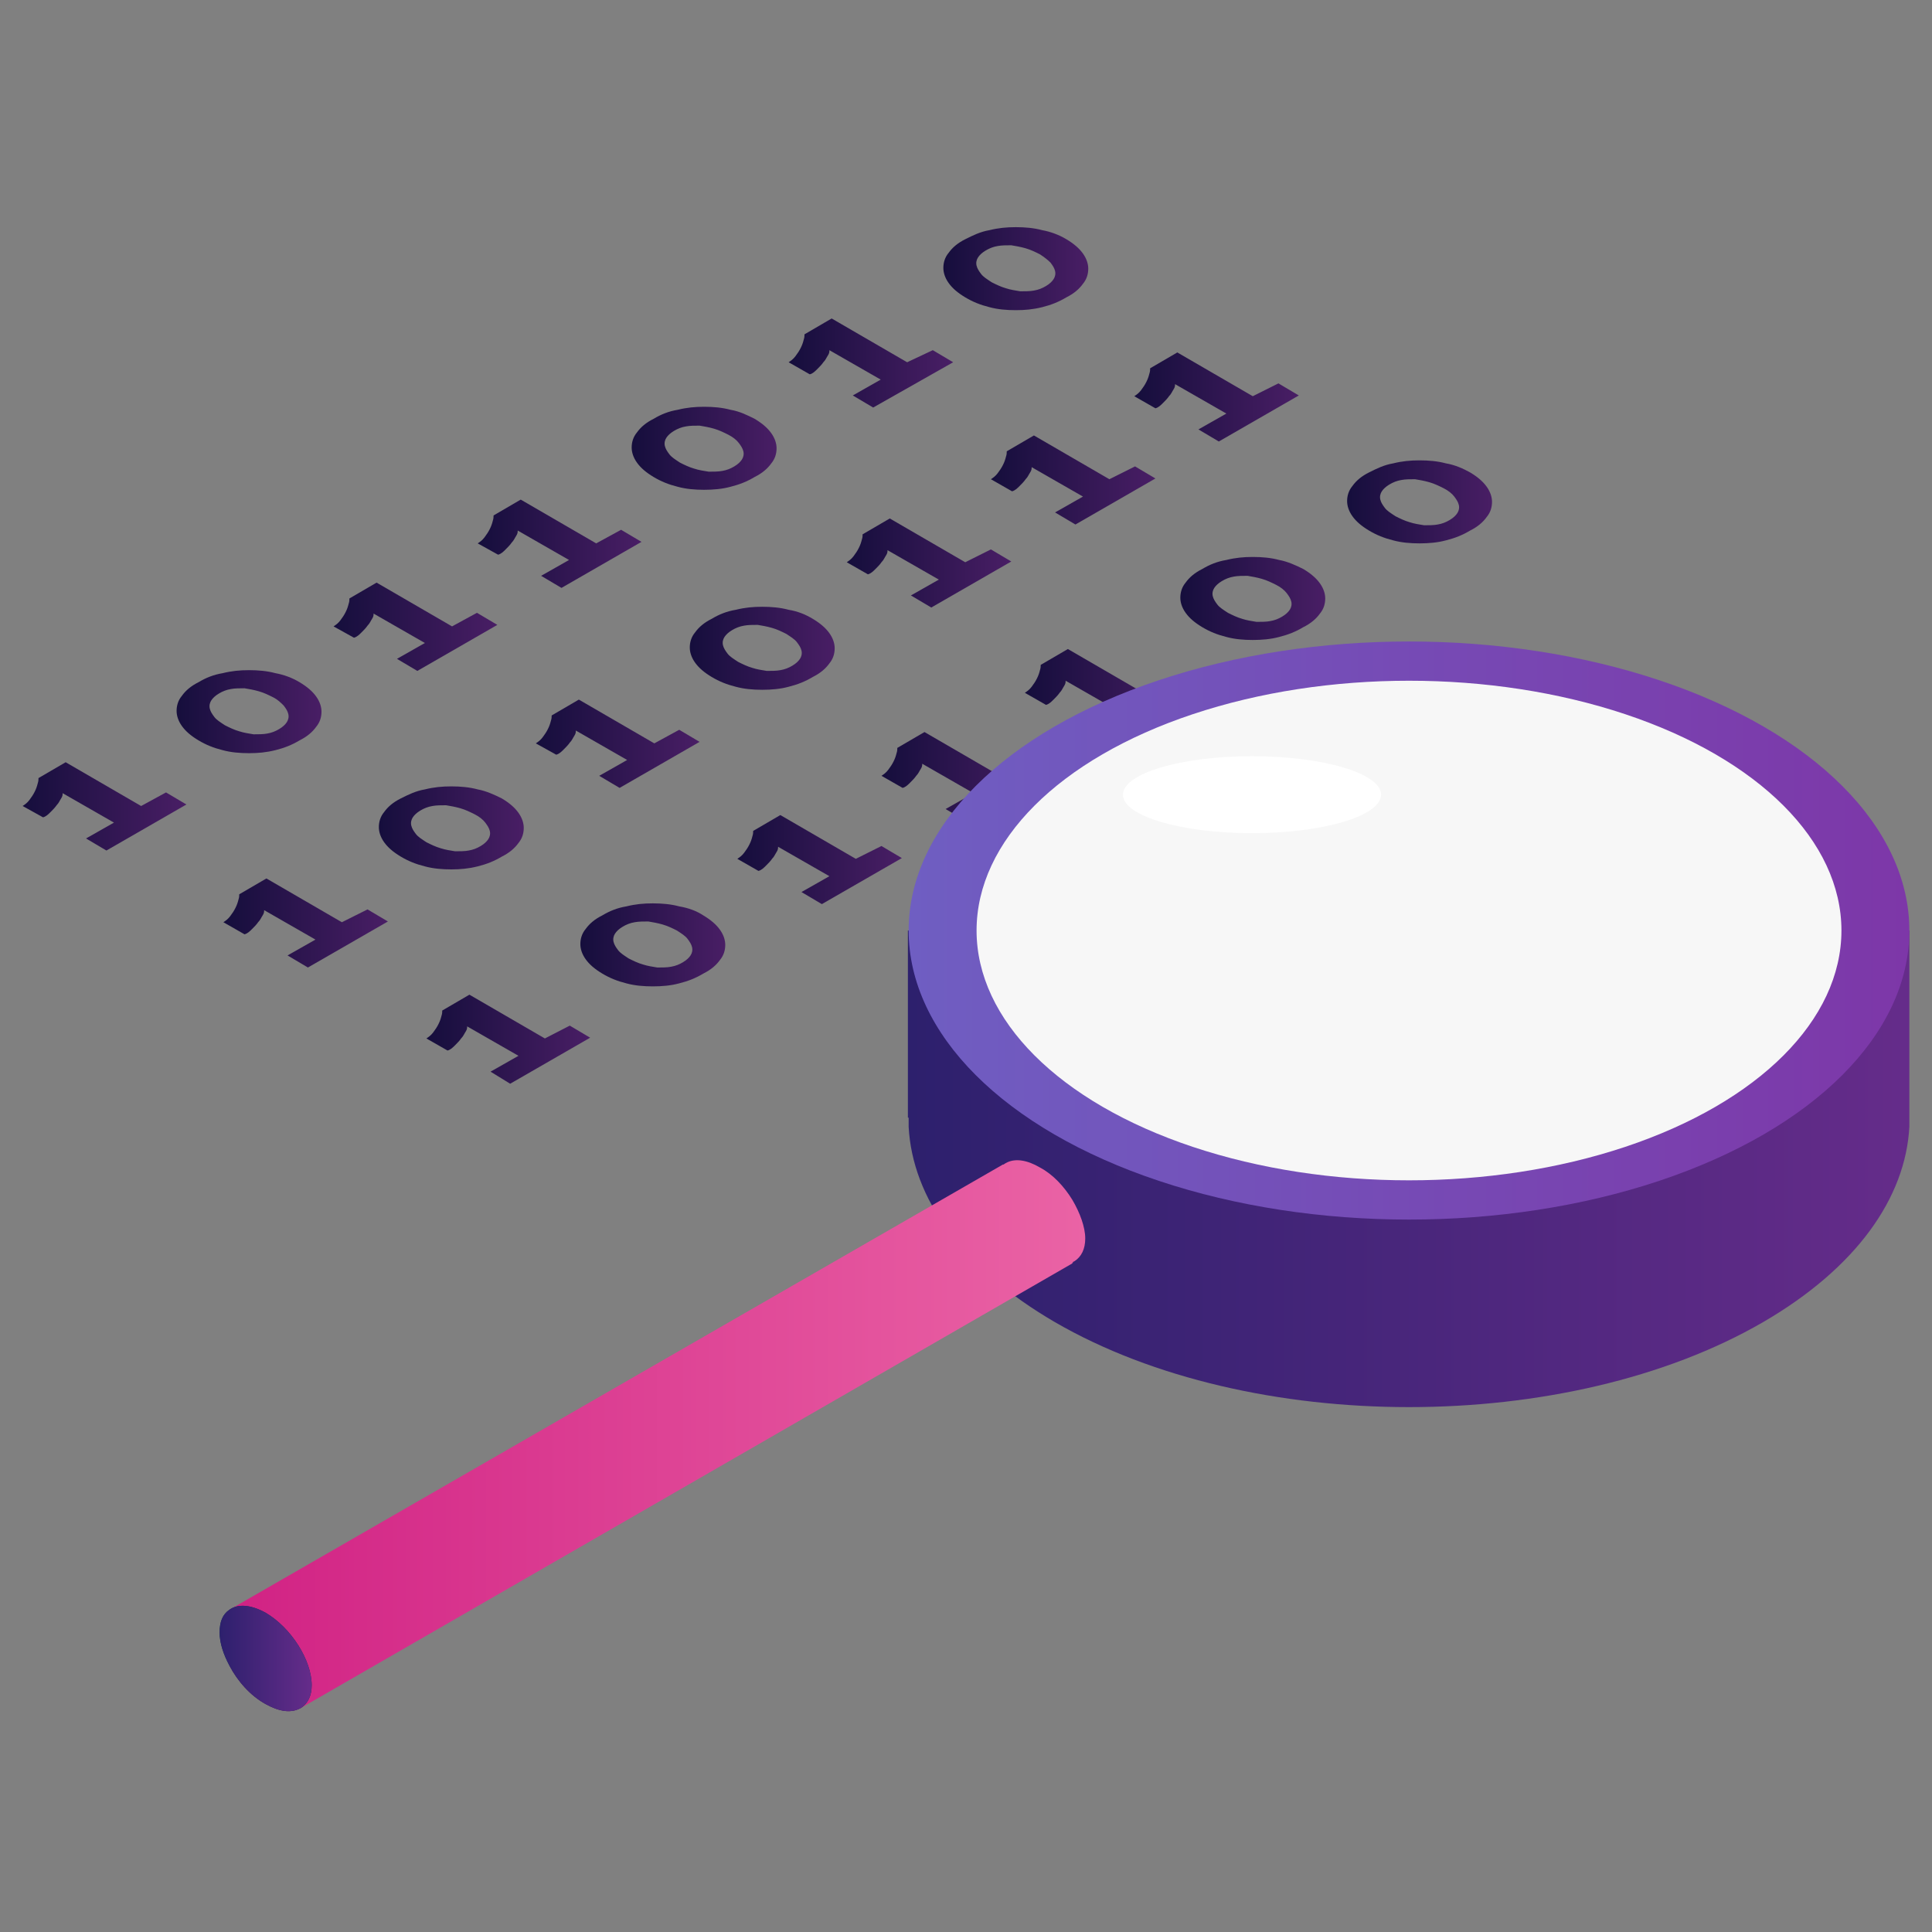 <?xml version="1.0" encoding="utf-8"?>
<!-- Generator: Adobe Illustrator 23.0.1, SVG Export Plug-In . SVG Version: 6.00 Build 0)  -->
<svg version="1.1" id="Layer_1" xmlns="http://www.w3.org/2000/svg" xmlns:xlink="http://www.w3.org/1999/xlink" x="0px" y="0px"
	 viewBox="0 0 256 256" style="enable-background:new 0 0 256 256;" xml:space="preserve">
<rect x="0" y="0" width="256" height="256" fill="#808080" stroke="none"/>
<style type="text/css">
	.st0{fill:url(#SVGID_1_);}
	.st1{fill:url(#SVGID_2_);}
	.st2{fill:url(#SVGID_3_);}
	.st3{fill:url(#SVGID_4_);}
	.st4{fill:url(#SVGID_5_);}
	.st5{fill:url(#SVGID_6_);}
	.st6{fill:url(#SVGID_7_);}
	.st7{fill:url(#SVGID_8_);}
	.st8{fill:url(#SVGID_9_);}
	.st9{fill:url(#SVGID_10_);}
	.st10{fill:url(#SVGID_11_);}
	.st11{fill:url(#SVGID_12_);}
	.st12{fill:url(#SVGID_13_);}
	.st13{fill:url(#SVGID_14_);}
	.st14{fill:url(#SVGID_15_);}
	.st15{fill:url(#SVGID_16_);}
	.st16{fill:url(#SVGID_17_);}
	.st17{fill:url(#SVGID_18_);}
	.st18{fill:url(#SVGID_19_);}
	.st19{fill:url(#SVGID_20_);}
	.st20{fill:url(#SVGID_21_);}
	.st21{fill:url(#SVGID_22_);}
	.st22{fill:url(#SVGID_23_);}
	.st23{fill:#F7F7F7;}
	.st24{fill:#FFFFFF;}
	.st25{fill:url(#SVGID_24_);}
	.st26{fill:#063654;}
	.st27{fill:#FF4B5F;}
	.st28{fill:url(#SVGID_25_);}
</style>
<g>
	<linearGradient id="SVGID_1_" gradientUnits="userSpaceOnUse" x1="2.969" y1="106.898" x2="24.664" y2="106.898">
		<stop  offset="0" style="stop-color:#150E3C"/>
		<stop  offset="1" style="stop-color:#491E65"/>
	</linearGradient>
	<path class="st0" d="M22,105l2.7,1.6l-10.6,6.1l-2.7-1.6l3.7-2.1l-6.8-3.9c0,0.2,0,0.4-0.2,0.7c-0.2,0.3-0.3,0.6-0.6,0.9
		c-0.2,0.3-0.5,0.6-0.8,0.9c-0.3,0.3-0.6,0.6-1,0.7L3,106.8c0.3-0.2,0.6-0.4,0.9-0.8c0.3-0.4,0.5-0.7,0.7-1.1
		c0.2-0.4,0.3-0.7,0.4-1.1c0.1-0.3,0.1-0.5,0.1-0.7l3.6-2.1l10,5.8L22,105z"/>
	<linearGradient id="SVGID_2_" gradientUnits="userSpaceOnUse" x1="23.314" y1="94.236" x2="42.612" y2="94.236">
		<stop  offset="0" style="stop-color:#150E3C"/>
		<stop  offset="1" style="stop-color:#491E65"/>
	</linearGradient>
	<path class="st1" d="M39.7,90.4c1,0.6,1.7,1.2,2.2,1.9c0.5,0.7,0.7,1.4,0.7,2c0,0.7-0.2,1.4-0.7,2c-0.5,0.7-1.2,1.3-2.2,1.8
		c-1,0.6-2,1-3.2,1.3c-1.2,0.3-2.3,0.4-3.5,0.4c-1.2,0-2.4-0.1-3.5-0.4c-1.2-0.3-2.2-0.7-3.2-1.3c-1-0.6-1.7-1.2-2.2-1.9
		c-0.5-0.7-0.7-1.4-0.7-2c0-0.7,0.2-1.4,0.7-2c0.5-0.7,1.2-1.3,2.2-1.8c1-0.6,2-1,3.2-1.2c1.2-0.3,2.3-0.4,3.5-0.4
		c1.2,0,2.4,0.1,3.5,0.4C37.6,89.4,38.7,89.8,39.7,90.4z M36.2,92.4c-0.6-0.3-1.2-0.6-1.9-0.8c-0.7-0.2-1.3-0.3-1.9-0.4
		c-0.6,0-1.3,0-1.8,0.1c-0.6,0.1-1.1,0.3-1.6,0.6c-0.5,0.3-0.8,0.6-1,0.9c-0.2,0.3-0.3,0.7-0.2,1.1c0.1,0.4,0.3,0.7,0.6,1.1
		c0.3,0.4,0.8,0.7,1.4,1.1c0.6,0.3,1.2,0.6,1.9,0.8c0.6,0.2,1.3,0.3,1.9,0.4c0.6,0,1.3,0,1.8-0.1c0.6-0.1,1.1-0.3,1.6-0.6
		c0.5-0.3,0.8-0.6,1-0.9c0.2-0.3,0.3-0.7,0.2-1.1c-0.1-0.4-0.3-0.7-0.6-1.1C37.2,93.1,36.8,92.7,36.2,92.4z"/>
	<linearGradient id="SVGID_3_" gradientUnits="userSpaceOnUse" x1="44.237" y1="83.072" x2="65.932" y2="83.072">
		<stop  offset="0" style="stop-color:#150E3C"/>
		<stop  offset="1" style="stop-color:#491E65"/>
	</linearGradient>
	<path class="st2" d="M63.2,81.2l2.7,1.6l-10.6,6.1l-2.7-1.6l3.7-2.1l-6.8-3.9c0,0.2,0,0.4-0.2,0.7c-0.2,0.3-0.3,0.6-0.6,0.9
		c-0.2,0.3-0.5,0.6-0.8,0.9c-0.3,0.3-0.6,0.6-1,0.7L44.2,83c0.3-0.2,0.6-0.4,0.9-0.8c0.3-0.4,0.5-0.7,0.7-1.1
		c0.2-0.4,0.3-0.7,0.4-1.1c0.1-0.3,0.1-0.5,0.1-0.7l3.6-2.1l10,5.8L63.2,81.2z"/>
	<linearGradient id="SVGID_4_" gradientUnits="userSpaceOnUse" x1="63.312" y1="72.06" x2="85.007" y2="72.06">
		<stop  offset="0" style="stop-color:#150E3C"/>
		<stop  offset="1" style="stop-color:#491E65"/>
	</linearGradient>
	<path class="st3" d="M82.3,70.2l2.7,1.6l-10.6,6.1l-2.7-1.6l3.7-2.1l-6.8-3.9c0,0.2,0,0.4-0.2,0.7c-0.2,0.3-0.3,0.6-0.6,0.9
		c-0.2,0.3-0.5,0.6-0.8,0.9c-0.3,0.3-0.6,0.6-1,0.7L63.3,72c0.3-0.2,0.6-0.4,0.9-0.8c0.3-0.4,0.5-0.7,0.7-1.1
		c0.2-0.4,0.3-0.7,0.4-1.1c0.1-0.3,0.1-0.5,0.1-0.7l3.6-2.1l10,5.8L82.3,70.2z"/>
	<linearGradient id="SVGID_5_" gradientUnits="userSpaceOnUse" x1="83.657" y1="59.397" x2="102.955" y2="59.397">
		<stop  offset="0" style="stop-color:#150E3C"/>
		<stop  offset="1" style="stop-color:#491E65"/>
	</linearGradient>
	<path class="st4" d="M100,55.5c1,0.6,1.7,1.2,2.2,1.9c0.5,0.7,0.7,1.4,0.7,2c0,0.7-0.2,1.4-0.7,2c-0.5,0.7-1.2,1.3-2.2,1.8
		c-1,0.6-2,1-3.2,1.3c-1.1,0.3-2.3,0.4-3.5,0.4c-1.2,0-2.4-0.1-3.5-0.4c-1.2-0.3-2.2-0.7-3.2-1.3c-1-0.6-1.7-1.2-2.2-1.9
		c-0.5-0.7-0.7-1.4-0.7-2c0-0.7,0.2-1.4,0.7-2c0.5-0.7,1.2-1.3,2.2-1.8c1-0.6,2-1,3.2-1.2c1.2-0.3,2.3-0.4,3.5-0.4
		c1.2,0,2.4,0.1,3.5,0.4C98,54.5,99,55,100,55.5z M96.5,57.6c-0.6-0.3-1.2-0.6-1.9-0.8c-0.7-0.2-1.3-0.3-1.9-0.4
		c-0.6,0-1.3,0-1.8,0.1c-0.6,0.1-1.1,0.3-1.6,0.6c-0.5,0.3-0.8,0.6-1,0.9c-0.2,0.3-0.3,0.7-0.2,1.1c0.1,0.4,0.3,0.7,0.6,1.1
		c0.3,0.4,0.8,0.7,1.4,1.1c0.6,0.3,1.2,0.6,1.9,0.8c0.6,0.2,1.3,0.3,1.9,0.4c0.6,0,1.3,0,1.8-0.1c0.6-0.1,1.1-0.3,1.6-0.6
		c0.5-0.3,0.8-0.6,1-0.9c0.2-0.3,0.3-0.7,0.2-1.1c-0.1-0.4-0.3-0.7-0.6-1.1C97.6,58.3,97.1,57.9,96.5,57.6z"/>
	<linearGradient id="SVGID_6_" gradientUnits="userSpaceOnUse" x1="104.58" y1="48.233" x2="126.275" y2="48.233">
		<stop  offset="0" style="stop-color:#150E3C"/>
		<stop  offset="1" style="stop-color:#491E65"/>
	</linearGradient>
	<path class="st5" d="M123.6,46.4l2.7,1.6L115.7,54l-2.7-1.6l3.7-2.1l-6.8-3.9c0,0.2,0,0.4-0.2,0.7c-0.2,0.3-0.3,0.6-0.6,0.9
		c-0.2,0.3-0.5,0.6-0.8,0.9c-0.3,0.3-0.6,0.6-1,0.7l-2.8-1.6c0.3-0.2,0.6-0.4,0.9-0.8c0.3-0.4,0.5-0.7,0.7-1.1
		c0.2-0.4,0.3-0.7,0.4-1.1c0.1-0.3,0.1-0.5,0.1-0.7l3.6-2.1l10,5.8L123.6,46.4z"/>
	<linearGradient id="SVGID_7_" gradientUnits="userSpaceOnUse" x1="124.925" y1="35.571" x2="144.223" y2="35.571">
		<stop  offset="0" style="stop-color:#150E3C"/>
		<stop  offset="1" style="stop-color:#491E65"/>
	</linearGradient>
	<path class="st6" d="M141.3,31.7c1,0.6,1.7,1.2,2.2,1.9c0.5,0.7,0.7,1.4,0.7,2c0,0.7-0.2,1.4-0.7,2c-0.5,0.7-1.2,1.3-2.2,1.8
		c-1,0.6-2,1-3.2,1.3c-1.2,0.3-2.3,0.4-3.5,0.4c-1.2,0-2.4-0.1-3.5-0.4c-1.2-0.3-2.2-0.7-3.2-1.3c-1-0.6-1.7-1.2-2.2-1.9
		c-0.5-0.7-0.7-1.4-0.7-2c0-0.7,0.2-1.4,0.7-2c0.5-0.7,1.2-1.3,2.2-1.8c1-0.5,2-1,3.2-1.2c1.2-0.3,2.3-0.4,3.5-0.4
		c1.2,0,2.4,0.1,3.5,0.4C139.2,30.7,140.3,31.1,141.3,31.7z M137.8,33.7c-0.6-0.3-1.2-0.6-1.9-0.8c-0.7-0.2-1.3-0.3-1.9-0.4
		c-0.6,0-1.3,0-1.8,0.1c-0.6,0.1-1.1,0.3-1.6,0.6c-0.5,0.3-0.8,0.6-1,0.9c-0.2,0.3-0.3,0.7-0.2,1.1c0.1,0.4,0.3,0.7,0.6,1.1
		c0.3,0.4,0.8,0.7,1.4,1.1c0.6,0.3,1.2,0.6,1.9,0.8c0.6,0.2,1.3,0.3,1.9,0.4c0.6,0,1.3,0,1.8-0.1c0.6-0.1,1.1-0.3,1.6-0.6
		c0.5-0.3,0.8-0.6,1-0.9c0.2-0.3,0.3-0.7,0.2-1.1c-0.1-0.4-0.3-0.7-0.6-1.1C138.8,34.4,138.4,34.1,137.8,33.7z"/>
	<linearGradient id="SVGID_8_" gradientUnits="userSpaceOnUse" x1="29.753" y1="122.362" x2="51.448" y2="122.362">
		<stop  offset="0" style="stop-color:#150E3C"/>
		<stop  offset="1" style="stop-color:#491E65"/>
	</linearGradient>
	<path class="st7" d="M48.7,120.5l2.7,1.6l-10.6,6.1l-2.7-1.6l3.7-2.1l-6.8-3.9c0,0.2,0,0.4-0.2,0.7c-0.2,0.3-0.3,0.6-0.6,0.9
		c-0.2,0.3-0.5,0.6-0.8,0.9c-0.3,0.3-0.6,0.6-1,0.7l-2.8-1.6c0.3-0.2,0.6-0.4,0.9-0.8c0.3-0.4,0.5-0.7,0.7-1.1
		c0.2-0.4,0.3-0.7,0.4-1.1c0.1-0.3,0.1-0.5,0.1-0.7l3.6-2.1l10,5.8L48.7,120.5z"/>
	<linearGradient id="SVGID_9_" gradientUnits="userSpaceOnUse" x1="50.097" y1="109.699" x2="69.396" y2="109.699">
		<stop  offset="0" style="stop-color:#150E3C"/>
		<stop  offset="1" style="stop-color:#491E65"/>
	</linearGradient>
	<path class="st8" d="M66.5,105.8c1,0.6,1.7,1.2,2.2,1.9c0.5,0.7,0.7,1.4,0.7,2c0,0.7-0.2,1.4-0.7,2c-0.5,0.7-1.2,1.3-2.2,1.8
		c-1,0.6-2,1-3.2,1.3c-1.2,0.3-2.3,0.4-3.5,0.4c-1.2,0-2.4-0.1-3.5-0.4c-1.2-0.3-2.2-0.7-3.2-1.3c-1-0.6-1.7-1.2-2.2-1.9
		c-0.5-0.7-0.7-1.4-0.7-2c0-0.7,0.2-1.4,0.7-2c0.5-0.7,1.2-1.3,2.2-1.8c1-0.5,2-1,3.2-1.2c1.2-0.3,2.3-0.4,3.5-0.4
		c1.2,0,2.4,0.1,3.5,0.4C64.4,104.8,65.5,105.3,66.5,105.8z M62.9,107.9c-0.6-0.3-1.2-0.6-1.9-0.8c-0.7-0.2-1.3-0.3-1.9-0.4
		c-0.6,0-1.3,0-1.8,0.1c-0.6,0.1-1.1,0.3-1.6,0.6c-0.5,0.3-0.8,0.6-1,0.9c-0.2,0.3-0.3,0.7-0.2,1.1c0.1,0.4,0.3,0.7,0.6,1.1
		c0.3,0.4,0.8,0.7,1.4,1.1c0.6,0.3,1.2,0.6,1.9,0.8c0.6,0.2,1.3,0.3,1.9,0.4c0.6,0,1.3,0,1.8-0.1c0.6-0.1,1.1-0.3,1.6-0.6
		c0.5-0.3,0.8-0.6,1-0.9c0.2-0.3,0.3-0.7,0.2-1.1c-0.1-0.4-0.3-0.7-0.6-1.1C64,108.6,63.5,108.2,62.9,107.9z"/>
	<linearGradient id="SVGID_10_" gradientUnits="userSpaceOnUse" x1="71.021" y1="98.535" x2="92.716" y2="98.535">
		<stop  offset="0" style="stop-color:#150E3C"/>
		<stop  offset="1" style="stop-color:#491E65"/>
	</linearGradient>
	<path class="st9" d="M90,96.7l2.7,1.6l-10.6,6.1l-2.7-1.6l3.7-2.1l-6.8-3.9c0,0.2,0,0.4-0.2,0.7c-0.2,0.3-0.3,0.6-0.6,0.9
		c-0.2,0.3-0.5,0.6-0.8,0.9c-0.3,0.3-0.6,0.6-1,0.7L71,98.5c0.3-0.2,0.6-0.4,0.9-0.8c0.3-0.4,0.5-0.7,0.7-1.1
		c0.2-0.4,0.3-0.7,0.4-1.1c0.1-0.3,0.1-0.5,0.1-0.7l3.6-2.1l10,5.8L90,96.7z"/>
	<linearGradient id="SVGID_11_" gradientUnits="userSpaceOnUse" x1="91.366" y1="85.873" x2="110.664" y2="85.873">
		<stop  offset="0" style="stop-color:#150E3C"/>
		<stop  offset="1" style="stop-color:#491E65"/>
	</linearGradient>
	<path class="st10" d="M107.7,82c1,0.6,1.7,1.2,2.2,1.9c0.5,0.7,0.7,1.4,0.7,2c0,0.7-0.2,1.4-0.7,2c-0.5,0.7-1.2,1.3-2.2,1.8
		c-1,0.6-2,1-3.2,1.3c-1.1,0.3-2.3,0.4-3.5,0.4c-1.2,0-2.4-0.1-3.5-0.4c-1.2-0.3-2.2-0.7-3.2-1.3c-1-0.6-1.7-1.2-2.2-1.9
		c-0.5-0.7-0.7-1.4-0.7-2c0-0.7,0.2-1.4,0.7-2c0.5-0.7,1.2-1.3,2.2-1.8c1-0.6,2-1,3.2-1.2c1.2-0.3,2.3-0.4,3.5-0.4
		c1.2,0,2.4,0.1,3.5,0.4C105.7,81,106.7,81.4,107.7,82z M104.2,84c-0.6-0.3-1.2-0.6-1.9-0.8c-0.7-0.2-1.3-0.3-1.9-0.4
		c-0.6,0-1.3,0-1.8,0.1c-0.6,0.1-1.1,0.3-1.6,0.6c-0.5,0.3-0.8,0.6-1,0.9c-0.2,0.3-0.3,0.7-0.2,1.1c0.1,0.4,0.3,0.7,0.6,1.1
		c0.3,0.4,0.8,0.7,1.4,1.1c0.6,0.3,1.2,0.6,1.9,0.8c0.6,0.2,1.3,0.3,1.9,0.4c0.6,0,1.3,0,1.8-0.1c0.6-0.1,1.1-0.3,1.6-0.6
		c0.5-0.3,0.8-0.6,1-0.9c0.2-0.3,0.3-0.7,0.2-1.1c-0.1-0.4-0.3-0.7-0.6-1.1C105.3,84.7,104.8,84.4,104.2,84z"/>
	<linearGradient id="SVGID_12_" gradientUnits="userSpaceOnUse" x1="112.289" y1="74.709" x2="133.984" y2="74.709">
		<stop  offset="0" style="stop-color:#150E3C"/>
		<stop  offset="1" style="stop-color:#491E65"/>
	</linearGradient>
	<path class="st11" d="M131.3,72.8l2.7,1.6l-10.6,6.1l-2.7-1.6l3.7-2.1l-6.8-3.9c0,0.2,0,0.4-0.2,0.7c-0.2,0.3-0.3,0.6-0.6,0.9
		c-0.2,0.3-0.5,0.6-0.8,0.9c-0.3,0.3-0.6,0.6-1,0.7l-2.8-1.6c0.3-0.2,0.6-0.4,0.9-0.8c0.3-0.4,0.5-0.7,0.7-1.1
		c0.2-0.4,0.3-0.7,0.4-1.1c0.1-0.3,0.1-0.5,0.1-0.7l3.6-2.1l10,5.8L131.3,72.8z"/>
	<linearGradient id="SVGID_13_" gradientUnits="userSpaceOnUse" x1="131.363" y1="63.697" x2="153.059" y2="63.697">
		<stop  offset="0" style="stop-color:#150E3C"/>
		<stop  offset="1" style="stop-color:#491E65"/>
	</linearGradient>
	<path class="st12" d="M150.4,61.8l2.7,1.6l-10.6,6.1l-2.7-1.6l3.7-2.1l-6.8-3.9c0,0.2,0,0.4-0.2,0.7c-0.2,0.3-0.3,0.6-0.6,0.9
		c-0.2,0.3-0.5,0.6-0.8,0.9c-0.3,0.3-0.6,0.6-1,0.7l-2.8-1.6c0.3-0.2,0.6-0.4,0.9-0.8c0.3-0.4,0.5-0.7,0.7-1.1
		c0.2-0.4,0.3-0.7,0.4-1.1c0.1-0.3,0.1-0.5,0.1-0.7l3.6-2.1l10,5.8L150.4,61.8z"/>
	<linearGradient id="SVGID_14_" gradientUnits="userSpaceOnUse" x1="150.438" y1="52.684" x2="172.133" y2="52.684">
		<stop  offset="0" style="stop-color:#150E3C"/>
		<stop  offset="1" style="stop-color:#491E65"/>
	</linearGradient>
	<path class="st13" d="M169.4,50.8l2.7,1.6l-10.6,6.1l-2.7-1.6l3.7-2.1l-6.8-3.9c0,0.2,0,0.4-0.2,0.7c-0.2,0.3-0.3,0.6-0.6,0.9
		c-0.2,0.3-0.5,0.6-0.8,0.9c-0.3,0.3-0.6,0.6-1,0.7l-2.8-1.6c0.3-0.2,0.6-0.4,0.9-0.8c0.3-0.4,0.5-0.7,0.7-1.1
		c0.2-0.4,0.3-0.7,0.4-1.1c0.1-0.3,0.1-0.5,0.1-0.7l3.6-2.1l10,5.8L169.4,50.8z"/>
	<linearGradient id="SVGID_15_" gradientUnits="userSpaceOnUse" x1="56.537" y1="137.825" x2="78.232" y2="137.825">
		<stop  offset="0" style="stop-color:#150E3C"/>
		<stop  offset="1" style="stop-color:#491E65"/>
	</linearGradient>
	<path class="st14" d="M75.5,135.9l2.7,1.6l-10.6,6.1L65,142l3.7-2.1l-6.8-3.9c0,0.2,0,0.4-0.2,0.7c-0.2,0.3-0.3,0.6-0.6,0.9
		c-0.2,0.3-0.5,0.6-0.8,0.9c-0.3,0.3-0.6,0.6-1,0.7l-2.8-1.6c0.3-0.2,0.6-0.4,0.9-0.8c0.3-0.4,0.5-0.7,0.7-1.1
		c0.2-0.4,0.3-0.7,0.4-1.1c0.1-0.3,0.1-0.5,0.1-0.7l3.6-2.1l10,5.8L75.5,135.9z"/>
	<linearGradient id="SVGID_16_" gradientUnits="userSpaceOnUse" x1="76.881" y1="125.163" x2="96.18" y2="125.163">
		<stop  offset="0" style="stop-color:#150E3C"/>
		<stop  offset="1" style="stop-color:#491E65"/>
	</linearGradient>
	<path class="st15" d="M93.2,121.3c1,0.6,1.7,1.2,2.2,1.9c0.5,0.7,0.7,1.4,0.7,2c0,0.7-0.2,1.4-0.7,2c-0.5,0.7-1.2,1.3-2.2,1.8
		c-1,0.6-2,1-3.2,1.3c-1.1,0.3-2.3,0.4-3.5,0.4c-1.2,0-2.4-0.1-3.5-0.4c-1.2-0.3-2.2-0.7-3.2-1.3c-1-0.6-1.7-1.2-2.2-1.9
		c-0.5-0.7-0.7-1.4-0.7-2c0-0.7,0.2-1.4,0.7-2c0.5-0.7,1.2-1.3,2.2-1.8c1-0.6,2-1,3.2-1.2c1.2-0.3,2.3-0.4,3.5-0.4
		c1.2,0,2.4,0.1,3.5,0.4C91.2,120.3,92.3,120.7,93.2,121.3z M89.7,123.3c-0.6-0.3-1.2-0.6-1.9-0.8c-0.7-0.2-1.3-0.3-1.9-0.4
		c-0.6,0-1.3,0-1.8,0.1c-0.6,0.1-1.1,0.3-1.6,0.6c-0.5,0.3-0.8,0.6-1,0.9c-0.2,0.3-0.3,0.7-0.2,1.1c0.1,0.4,0.3,0.7,0.6,1.1
		c0.3,0.4,0.8,0.7,1.4,1.1c0.6,0.3,1.2,0.6,1.9,0.8c0.6,0.2,1.3,0.3,1.9,0.4c0.6,0,1.3,0,1.8-0.1c0.6-0.1,1.1-0.3,1.6-0.6
		c0.5-0.3,0.8-0.6,1-0.9c0.2-0.3,0.3-0.7,0.2-1.1c-0.1-0.4-0.3-0.7-0.6-1.1C90.8,124,90.3,123.7,89.7,123.3z"/>
	<linearGradient id="SVGID_17_" gradientUnits="userSpaceOnUse" x1="97.805" y1="113.999" x2="119.5" y2="113.999">
		<stop  offset="0" style="stop-color:#150E3C"/>
		<stop  offset="1" style="stop-color:#491E65"/>
	</linearGradient>
	<path class="st16" d="M116.8,112.1l2.7,1.6l-10.6,6.1l-2.7-1.6l3.7-2.1l-6.8-3.9c0,0.2,0,0.4-0.2,0.7c-0.2,0.3-0.3,0.6-0.6,0.9
		c-0.2,0.3-0.5,0.6-0.8,0.9c-0.3,0.3-0.6,0.6-1,0.7l-2.8-1.6c0.3-0.2,0.6-0.4,0.9-0.8c0.3-0.4,0.5-0.7,0.7-1.1
		c0.2-0.4,0.3-0.7,0.4-1.1c0.1-0.3,0.1-0.5,0.1-0.7l3.6-2.1l10,5.8L116.8,112.1z"/>
	<linearGradient id="SVGID_18_" gradientUnits="userSpaceOnUse" x1="116.88" y1="102.986" x2="138.575" y2="102.986">
		<stop  offset="0" style="stop-color:#150E3C"/>
		<stop  offset="1" style="stop-color:#491E65"/>
	</linearGradient>
	<path class="st17" d="M135.9,101.1l2.7,1.6l-10.6,6.1l-2.7-1.6l3.7-2.1l-6.8-3.9c0,0.2,0,0.4-0.2,0.7c-0.2,0.3-0.3,0.6-0.6,0.9
		c-0.2,0.3-0.5,0.6-0.8,0.9c-0.3,0.3-0.6,0.6-1,0.7l-2.8-1.6c0.3-0.2,0.6-0.4,0.9-0.8c0.3-0.4,0.5-0.7,0.7-1.1
		c0.2-0.4,0.3-0.7,0.4-1.1c0.1-0.3,0.1-0.5,0.1-0.7l3.6-2.1l10,5.8L135.9,101.1z"/>
	<linearGradient id="SVGID_19_" gradientUnits="userSpaceOnUse" x1="135.954" y1="91.974" x2="157.649" y2="91.974">
		<stop  offset="0" style="stop-color:#150E3C"/>
		<stop  offset="1" style="stop-color:#491E65"/>
	</linearGradient>
	<path class="st18" d="M154.9,90.1l2.7,1.6l-10.6,6.1l-2.7-1.6l3.7-2.1l-6.8-3.9c0,0.2,0,0.4-0.2,0.7c-0.2,0.3-0.3,0.6-0.6,0.9
		c-0.2,0.3-0.5,0.6-0.8,0.9c-0.3,0.3-0.6,0.6-1,0.7l-2.8-1.6c0.3-0.2,0.6-0.4,0.9-0.8c0.3-0.4,0.5-0.7,0.7-1.1
		c0.2-0.4,0.3-0.7,0.4-1.1c0.1-0.3,0.1-0.5,0.1-0.7l3.6-2.1l10,5.8L154.9,90.1z"/>
	<linearGradient id="SVGID_20_" gradientUnits="userSpaceOnUse" x1="156.299" y1="79.311" x2="175.598" y2="79.311">
		<stop  offset="0" style="stop-color:#150E3C"/>
		<stop  offset="1" style="stop-color:#491E65"/>
	</linearGradient>
	<path class="st19" d="M172.7,75.4c1,0.6,1.7,1.2,2.2,1.9c0.5,0.7,0.7,1.4,0.7,2c0,0.7-0.2,1.4-0.7,2c-0.5,0.7-1.2,1.3-2.2,1.8
		c-1,0.6-2,1-3.2,1.3c-1.1,0.3-2.3,0.4-3.5,0.4c-1.2,0-2.4-0.1-3.5-0.4c-1.2-0.3-2.2-0.7-3.2-1.3c-1-0.6-1.7-1.2-2.2-1.9
		c-0.5-0.7-0.7-1.4-0.7-2c0-0.7,0.2-1.4,0.7-2c0.5-0.7,1.2-1.3,2.2-1.8c1-0.6,2-1,3.2-1.2c1.2-0.3,2.3-0.4,3.5-0.4
		c1.2,0,2.4,0.1,3.5,0.4C170.6,74.4,171.7,74.9,172.7,75.4z M169.1,77.5c-0.6-0.3-1.2-0.6-1.9-0.8c-0.7-0.2-1.3-0.3-1.9-0.4
		c-0.6,0-1.3,0-1.8,0.1c-0.6,0.1-1.1,0.3-1.6,0.6c-0.5,0.3-0.8,0.6-1,0.9c-0.2,0.3-0.3,0.7-0.2,1.1c0.1,0.4,0.3,0.7,0.6,1.1
		c0.3,0.4,0.8,0.7,1.4,1.1c0.6,0.3,1.2,0.6,1.9,0.8c0.6,0.2,1.3,0.3,1.9,0.4c0.6,0,1.3,0,1.8-0.1c0.6-0.1,1.1-0.3,1.6-0.6
		c0.5-0.3,0.8-0.6,1-0.9c0.2-0.3,0.3-0.7,0.2-1.1c-0.1-0.4-0.3-0.7-0.6-1.1C170.2,78.2,169.7,77.8,169.1,77.5z"/>
	<linearGradient id="SVGID_21_" gradientUnits="userSpaceOnUse" x1="178.492" y1="66.498" x2="197.791" y2="66.498">
		<stop  offset="0" style="stop-color:#150E3C"/>
		<stop  offset="1" style="stop-color:#491E65"/>
	</linearGradient>
	<path class="st20" d="M194.8,62.6c1,0.6,1.7,1.2,2.2,1.9c0.5,0.7,0.7,1.4,0.7,2c0,0.7-0.2,1.4-0.7,2c-0.5,0.7-1.2,1.3-2.2,1.8
		c-1,0.6-2,1-3.2,1.3c-1.1,0.3-2.3,0.4-3.5,0.4c-1.2,0-2.4-0.1-3.5-0.4c-1.2-0.3-2.2-0.7-3.2-1.3c-1-0.6-1.7-1.2-2.2-1.9
		c-0.5-0.7-0.7-1.4-0.7-2c0-0.7,0.2-1.4,0.7-2c0.5-0.7,1.2-1.3,2.2-1.8c1-0.5,2-1,3.2-1.2c1.2-0.3,2.3-0.4,3.5-0.4
		c1.2,0,2.4,0.1,3.5,0.4C192.8,61.6,193.9,62.1,194.8,62.6z M191.3,64.7c-0.6-0.3-1.2-0.6-1.9-0.8c-0.7-0.2-1.3-0.3-1.9-0.4
		c-0.6,0-1.3,0-1.8,0.1c-0.6,0.1-1.1,0.3-1.6,0.6c-0.5,0.3-0.8,0.6-1,0.9c-0.2,0.3-0.3,0.7-0.2,1.1c0.1,0.4,0.3,0.7,0.6,1.1
		c0.3,0.4,0.8,0.7,1.4,1.1c0.6,0.3,1.2,0.6,1.9,0.8c0.6,0.2,1.3,0.3,1.9,0.4c0.6,0,1.3,0,1.8-0.1c0.6-0.1,1.1-0.3,1.6-0.6
		c0.5-0.3,0.8-0.6,1-0.9c0.2-0.3,0.3-0.7,0.2-1.1c-0.1-0.4-0.3-0.7-0.6-1.1C192.4,65.4,191.9,65,191.3,64.7z"/>
</g>
<g>
	<linearGradient id="SVGID_22_" gradientUnits="userSpaceOnUse" x1="120.344" y1="148.1" x2="253" y2="148.1">
		<stop  offset="0" style="stop-color:#2D206D"/>
		<stop  offset="1" style="stop-color:#652C8A"/>
	</linearGradient>
	<path class="st21" d="M120.3,148.1C120.3,148.1,120.3,148.1,120.3,148.1v-24.8h15.8c1.2-0.8,2.4-1.5,3.6-2.3
		c25.9-15,67.9-15,93.8,0c1.3,0.7,2.5,1.5,3.6,2.3H253v26h0c-0.5,9.4-7,18.7-19.4,25.9c-25.9,15-67.9,15-93.8,0
		c-12.4-7.2-18.9-16.5-19.4-25.9h0V148.1z"/>
	<linearGradient id="SVGID_23_" gradientUnits="userSpaceOnUse" x1="120.344" y1="123.303" x2="253" y2="123.303">
		<stop  offset="0" style="stop-color:#6F5EC2"/>
		<stop  offset="1" style="stop-color:#7D37A8"/>
	</linearGradient>
	<ellipse class="st22" cx="186.7" cy="123.3" rx="66.3" ry="38.3"/>
	<ellipse class="st23" cx="186.7" cy="123.3" rx="57.3" ry="33.1"/>
	<ellipse class="st24" cx="165.9" cy="105.3" rx="17.1" ry="5.1"/>
	<g>
		<linearGradient id="SVGID_24_" gradientUnits="userSpaceOnUse" x1="30.324" y1="190.25" x2="143.779" y2="190.25">
			<stop  offset="0" style="stop-color:#D12284"/>
			<stop  offset="1" style="stop-color:#EA63A5"/>
		</linearGradient>
		<path class="st25" d="M142.1,159c-1.1-1.8-2.6-3.4-4.3-4.3c-1.7-1-3.2-1.2-4.3-0.7c-0.2,0.1-0.4,0.2-0.5,0.3c0,0,0,0-0.1,0
			l-102.5,59v7.4c1.1,2.1,2.8,4,4.8,5.1c1.8,1,3.3,1.2,4.5,0.6l0.2-0.1l102.2-58.9v-0.1c0,0,0.1,0,0.1-0.1l0.2-0.1
			c0.9-0.6,1.4-1.6,1.4-3C143.8,162.6,143.1,160.7,142.1,159z"/>
		<path class="st26" d="M29.1,216.3c0,1.4,0.5,2.9,1.3,4.4c1.1,2.1,2.8,4,4.8,5.1c1.8,1,3.3,1.2,4.5,0.6l0.2-0.1
			c0.9-0.6,1.4-1.6,1.4-3c0-3.3-2.7-7.6-6.1-9.6c-2-1.1-3.7-1.2-4.8-0.4C29.5,213.9,29.1,214.9,29.1,216.3z"/>
		<path class="st27" d="M132.9,154.3l-102.5,59L132.9,154.3z"/>
		<linearGradient id="SVGID_25_" gradientUnits="userSpaceOnUse" x1="29.07" y1="219.804" x2="41.189" y2="219.804">
			<stop  offset="0" style="stop-color:#2D206D"/>
			<stop  offset="1" style="stop-color:#652C8A"/>
		</linearGradient>
		<path class="st28" d="M29.1,216.3c0,1.4,0.5,2.9,1.3,4.4c1.1,2.1,2.8,4,4.8,5.1c1.8,1,3.3,1.2,4.5,0.6l0.2-0.1
			c0.9-0.6,1.4-1.6,1.4-3c0-3.3-2.7-7.6-6.1-9.6c-2-1.1-3.7-1.2-4.8-0.4C29.5,213.9,29.1,214.9,29.1,216.3z"/>
	</g>
</g>
</svg>

